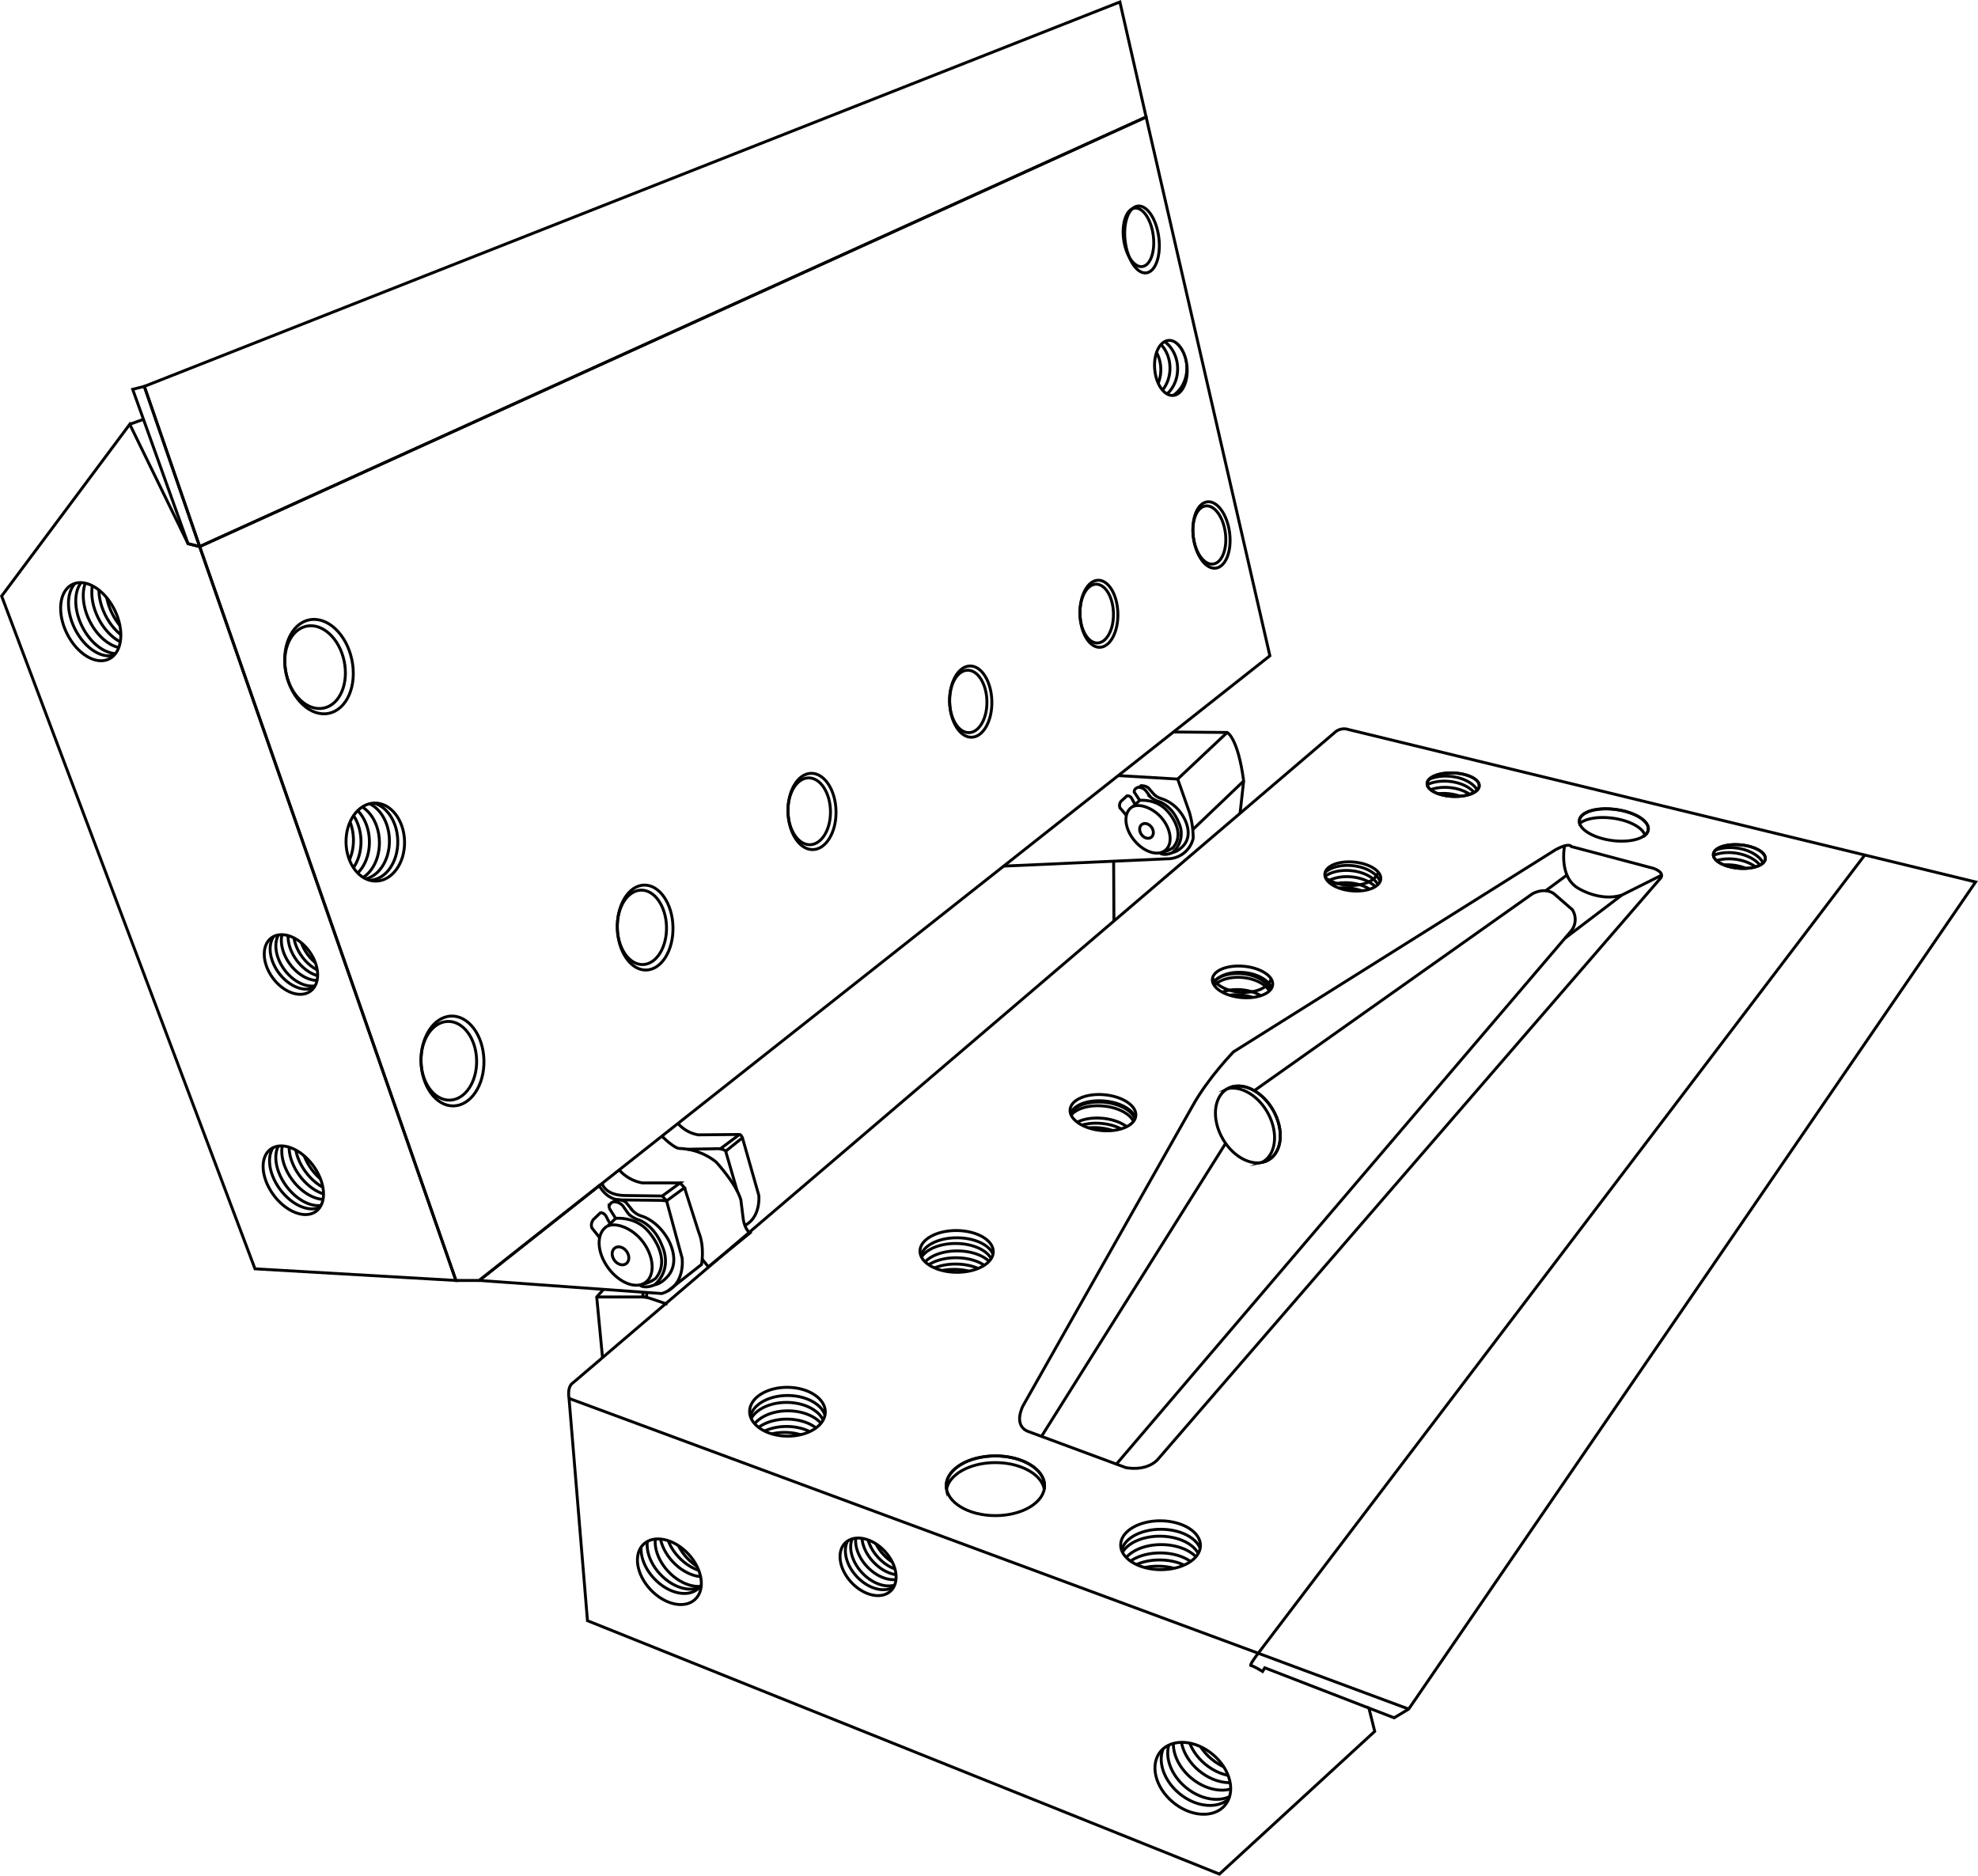 <svg xmlns="http://www.w3.org/2000/svg" xmlns:xlink="http://www.w3.org/1999/xlink" viewBox="0 0 679.22 644.09"><defs><style>.cls-1,.cls-2{fill:none;}.cls-2{stroke:#000;stroke-miterlimit:10;}.cls-3{clip-path:url(#clip-path);}.cls-4{clip-path:url(#clip-path-2);}.cls-5{clip-path:url(#clip-path-3);}.cls-6{clip-path:url(#clip-path-4);}.cls-7{clip-path:url(#clip-path-5);}.cls-8{clip-path:url(#clip-path-6);}.cls-9{clip-path:url(#clip-path-7);}.cls-10{clip-path:url(#clip-path-8);}.cls-11{clip-path:url(#clip-path-9);}.cls-12{clip-path:url(#clip-path-10);}.cls-13{clip-path:url(#clip-path-11);}.cls-14{clip-path:url(#clip-path-12);}.cls-15{clip-path:url(#clip-path-13);}.cls-16{clip-path:url(#clip-path-14);}.cls-17{clip-path:url(#clip-path-15);}.cls-18{clip-path:url(#clip-path-16);}</style><clipPath id="clip-path"><ellipse class="cls-1" cx="229.88" cy="539.66" rx="8.92" ry="12.96" transform="translate(-305.77 300.58) rotate(-42.87)"/></clipPath><clipPath id="clip-path-2"><ellipse class="cls-1" cx="100.72" cy="405.28" rx="8.47" ry="13.23" transform="translate(-219.68 137.43) rotate(-36.15)"/></clipPath><clipPath id="clip-path-3"><ellipse class="cls-1" cx="99.9" cy="331.19" rx="7.76" ry="11.35" transform="translate(-176.13 122.69) rotate(-36.15)"/></clipPath><clipPath id="clip-path-4"><ellipse class="cls-1" cx="130.01" cy="288.53" rx="10.05" ry="13.4" transform="matrix(1, -0.02, 0.02, 1, -6.91, 3.22)"/></clipPath><clipPath id="clip-path-5"><ellipse class="cls-1" cx="402.06" cy="126.35" rx="5.57" ry="9.48" transform="translate(-9.37 35.01) rotate(-4.93)"/></clipPath><clipPath id="clip-path-6"><ellipse class="cls-1" cx="31.14" cy="213.48" rx="9.13" ry="14.27" transform="translate(-91.19 35.78) rotate(-26.25)"/></clipPath><clipPath id="clip-path-7"><ellipse class="cls-1" cx="409.6" cy="610.65" rx="10.68" ry="14.41" transform="translate(-321.62 533.28) rotate(-50.11)"/></clipPath><clipPath id="clip-path-8"><ellipse class="cls-1" cx="298.1" cy="537.97" rx="7.84" ry="11.36" transform="translate(-286.39 346.54) rotate(-42.87)"/></clipPath><clipPath id="clip-path-9"><ellipse class="cls-1" cx="270.3" cy="484.63" rx="8.39" ry="13" transform="matrix(0.01, -1, 1, 0.01, -216.93, 750.21)"/></clipPath><clipPath id="clip-path-10"><ellipse class="cls-1" cx="398.49" cy="530.57" rx="8.39" ry="13.7" transform="translate(-135.92 923.88) rotate(-89.44)"/></clipPath><clipPath id="clip-path-11"><ellipse class="cls-1" cx="328.37" cy="429.6" rx="7.17" ry="12.59" transform="matrix(0.01, -1, 1, 0.01, -104.39, 753.78)"/></clipPath><clipPath id="clip-path-12"><ellipse class="cls-1" cx="378.72" cy="382.03" rx="6.17" ry="11.34" transform="translate(-37.35 723) rotate(-84.58)"/></clipPath><clipPath id="clip-path-13"><ellipse class="cls-1" cx="426.64" cy="337.13" rx="5.39" ry="10.4" transform="translate(50.75 730.05) rotate(-84.58)"/></clipPath><clipPath id="clip-path-14"><ellipse class="cls-1" cx="464.52" cy="300.93" rx="4.96" ry="9.65" transform="translate(121.08 734.97) rotate(-84.58)"/></clipPath><clipPath id="clip-path-15"><ellipse class="cls-1" cx="498.97" cy="269.41" rx="4.03" ry="8.96" transform="translate(206.81 755.42) rotate(-87.35)"/></clipPath><clipPath id="clip-path-16"><ellipse class="cls-1" cx="597.31" cy="294.14" rx="4.03" ry="8.96" transform="translate(251.89 863.33) rotate(-84.97)"/></clipPath></defs><title>dwg</title><g id="圖層_2" data-name="圖層 2"><g id="圖層_2-2" data-name="圖層 2"><polygon class="cls-2" points="156.56 439.68 68.56 187.68 64.56 186.68 44.56 145.68 0.56 204.68 87.56 435.68 156.56 439.68"/><polygon class="cls-2" points="45.56 133.68 49.56 132.68 68.56 187.68 64.56 186.68 48.93 143.06 45.56 133.68"/><line class="cls-2" x1="44.56" y1="145.68" x2="49.26" y2="143.99"/><polygon class="cls-2" points="384.56 0.68 49.56 132.68 68.56 187.68 393.56 40.18 384.56 0.68"/><polygon class="cls-2" points="436.06 225.18 393.56 40.18 68.56 187.68 156.56 439.68 164.56 439.68 436.06 225.18"/><path class="cls-2" d="M205.76,407.13s2.14,4.38,6.64,4.88l14.66.17,1.84.17L234.23,432s1.33,9.67-7,12.17l-62.67-4.5Z"/><path class="cls-2" d="M206.78,406.32s.78,4,7.62,4.19l13,.17,1.5,1.67,6.16-4.5-1.5-1.67-6.16,4.5,6.16-4.5h-13a13.78,13.78,0,0,1-7.94-4.47"/><path class="cls-2" d="M229.29,443.32l11.61-9.14s1.16-6-1-11.17l-4.84-15.16"/><path class="cls-2" d="M227.29,390.12s3.44,3.56,5.77,4.23A21.31,21.31,0,0,1,245.9,399s6.83,7.34,8.5,13l.83,6.67s.5,3.5,2.33,4.67L243.23,435l-2.11-2.65"/><polyline class="cls-2" points="207.24 442.74 204.9 445.35 206.9 466.18"/><path class="cls-2" d="M229.23,447.85c-.67-.17-7-2.5-7.83-2.5H204.9"/><polyline class="cls-2" points="220.89 443.72 220.63 445.35 221.99 445.46 222.14 443.81"/><path class="cls-2" d="M236.05,394.62l10.64-.19s2,.12,2.5.87l4,13.81"/><path class="cls-2" d="M232.81,385.76a11.86,11.86,0,0,0,7,3.92l14.13-.13s.5,0,1,1.13l5.62,19.75s.82,7.45-4.77,10.35"/><line class="cls-2" x1="247.3" y1="394.5" x2="253.94" y2="389.55"/><line class="cls-2" x1="249.19" y1="395.3" x2="254.94" y2="390.68"/><path class="cls-2" d="M458.73,251.18l-262,223.67s-2,1-1.33,5.33l6.33,76.33,217,87,53.33-49-2-8,8.67,3.34,5-3,194.67-284L463.06,250.51A4.78,4.78,0,0,0,458.73,251.18Z"/><path class="cls-2" d="M483.73,586.85l-51.67-19.17s-3.25,4.25-2.5,4.25,4,2,4,2l.75-1.25,35.75,13.83"/><polyline class="cls-2" points="195.4 480.18 432.06 567.68 640.34 293.6"/><path class="cls-2" d="M220.86,426.54c3.83,5.19,4.1,11.44.76,13.84s-9.11.09-12.87-5.15-4-11.3-.76-13.84C210.64,419.32,217,421.33,220.86,426.54Z"/><ellipse class="cls-2" cx="214.88" cy="431.67" rx="2.61" ry="3.33" transform="matrix(0.81, -0.58, 0.58, 0.81, -211.35, 206.2)"/><path class="cls-2" d="M208.68,421l2.72-2.63s6.83-.84,11.33,4.58c0,0,8.17,8.92,2.42,16a11.29,11.29,0,0,1-4.81,2.1"/><path class="cls-2" d="M205.91,425l-2.68-3.37a3.07,3.07,0,0,1,.58-2.92l2.34-2.25s.91-.25,1.83.92l1.51,2.84"/><path class="cls-2" d="M211.4,418.35l-2.25-3.59a2,2,0,0,1,1.5-2.08,3.93,3.93,0,0,1,3.25,1.42l2,2.83a9.82,9.82,0,0,0,3.58,2s5.25,1.75,7.92,9c0,0,3.75,7.33-2.5,13.17,0,0-3.2,1.68-5.31.13"/><path class="cls-2" d="M211.15,412.69l.8-.74s2.45-.1,3.45,1.48l1.91,2.33a7.32,7.32,0,0,0,3.09,1.84s5.08,1.33,8.83,7.66c0,0,4.93,7.82-.17,13.25,0,0-2.16,2.42-4.16,2.59"/><path class="cls-2" d="M399.24,281.29c3.2,4.09,3.42,9,.63,10.9s-7.58.08-10.72-4.06-3.33-8.9-.63-10.9C390.73,275.59,396,277.18,399.24,281.29Z"/><ellipse class="cls-2" cx="393.7" cy="285.33" rx="2.14" ry="2.73" transform="translate(-92.52 283) rotate(-35.66)"/><path class="cls-2" d="M389.1,276.9l2.26-2.07s5.69-.66,9.44,3.61c0,0,6.81,7,2,12.61a9.72,9.72,0,0,1-4,1.66"/><path class="cls-2" d="M386.79,280l-2.23-2.65a2.3,2.3,0,0,1,.48-2.3l1.95-1.77a1.6,1.6,0,0,1,1.53.72l1.25,2.24"/><path class="cls-2" d="M391.36,274.83,389.49,272s-.21-1.11,1.25-1.64a3.37,3.37,0,0,1,2.7,1.12l1.67,2.23a8.4,8.4,0,0,0,3,1.58s4.37,1.38,6.59,7.09a8.56,8.56,0,0,1-2.08,10.38s-2.66,1.33-4.42.1"/><path class="cls-2" d="M391.15,270.37l.67-.59s2-.08,2.87,1.17l1.6,1.84a6.21,6.21,0,0,0,2.57,1.45,13.5,13.5,0,0,1,7.36,6s4.11,6.16-.14,10.44c0,0-1.8,1.91-3.47,2"/><path class="cls-2" d="M344.65,297.4l57.08-2.55a9.09,9.09,0,0,0,8-7,32,32,0,0,0-1.33-9l-4-11.34L384,266.32"/><path class="cls-2" d="M402.94,251.35l18.46.16s3.66,1.67,5.66,16.67l-1.24,11.1"/><line class="cls-2" x1="404.4" y1="267.51" x2="421.4" y2="251.51"/><line class="cls-2" x1="409.58" y1="284.86" x2="427.06" y2="268.18"/><line class="cls-2" x1="382.41" y1="295.71" x2="382.51" y2="316.25"/><ellipse class="cls-2" cx="229.88" cy="539.66" rx="8.92" ry="12.96" transform="translate(-305.77 300.58) rotate(-42.87)"/><g class="cls-3"><ellipse class="cls-2" cx="231.96" cy="537.36" rx="8.92" ry="12.96" transform="matrix(0.73, -0.68, 0.68, 0.73, -303.65, 301.38)"/><ellipse class="cls-2" cx="234.05" cy="535.89" rx="8.92" ry="12.96" transform="matrix(0.73, -0.68, 0.68, 0.73, -302.09, 302.4)"/><ellipse class="cls-2" cx="235.96" cy="533.45" rx="8.92" ry="12.96" transform="translate(-299.91 303.05) rotate(-42.87)"/><ellipse class="cls-2" cx="238.4" cy="531.61" rx="8.92" ry="12.96" transform="matrix(0.73, -0.68, 0.68, 0.73, -298.01, 304.22)"/><ellipse class="cls-2" cx="240.4" cy="529.99" rx="8.92" ry="12.96" transform="matrix(0.73, -0.68, 0.68, 0.73, -296.37, 305.15)"/><ellipse class="cls-2" cx="242.45" cy="528.83" rx="8.92" ry="12.96" transform="translate(-295.04 306.24) rotate(-42.87)"/></g><ellipse class="cls-2" cx="100.72" cy="405.28" rx="8.47" ry="13.23" transform="translate(-219.68 137.43) rotate(-36.15)"/><g class="cls-4"><ellipse class="cls-2" cx="102.93" cy="403.32" rx="8.47" ry="13.23" transform="translate(-218.1 138.36) rotate(-36.15)"/><ellipse class="cls-2" cx="105.07" cy="402.19" rx="8.47" ry="13.23" transform="translate(-217.01 139.41) rotate(-36.15)"/><ellipse class="cls-2" cx="107.13" cy="400.07" rx="8.47" ry="13.23" transform="translate(-215.37 140.21) rotate(-36.15)"/><ellipse class="cls-2" cx="109.65" cy="398.63" rx="8.47" ry="13.23" transform="translate(-214.04 141.42) rotate(-36.15)"/><ellipse class="cls-2" cx="111.72" cy="397.33" rx="8.47" ry="13.23" transform="translate(-212.87 142.39) rotate(-36.15)"/><ellipse class="cls-2" cx="113.81" cy="396.5" rx="8.47" ry="13.23" transform="translate(-211.98 143.46) rotate(-36.15)"/></g><ellipse class="cls-2" cx="99.9" cy="331.19" rx="7.76" ry="11.35" transform="translate(-176.13 122.69) rotate(-36.15)"/><g class="cls-5"><ellipse class="cls-2" cx="101.93" cy="329.42" rx="7.76" ry="11.35" transform="translate(-174.7 123.54) rotate(-36.15)"/><ellipse class="cls-2" cx="103.88" cy="328.36" rx="7.76" ry="11.35" transform="translate(-173.69 124.49) rotate(-36.15)"/><ellipse class="cls-2" cx="105.78" cy="326.44" rx="7.76" ry="11.35" transform="translate(-172.2 125.24) rotate(-36.15)"/><ellipse class="cls-2" cx="108.08" cy="325.11" rx="7.76" ry="11.35" transform="translate(-170.97 126.34) rotate(-36.15)"/><ellipse class="cls-2" cx="109.97" cy="323.91" rx="7.76" ry="11.35" transform="translate(-169.9 127.23) rotate(-36.15)"/><ellipse class="cls-2" cx="111.86" cy="323.12" rx="7.76" ry="11.35" transform="translate(-169.07 128.19) rotate(-36.15)"/></g><ellipse class="cls-2" cx="130.01" cy="288.53" rx="10.05" ry="13.4" transform="matrix(1, -0.02, 0.02, 1, -6.91, 3.22)"/><g class="cls-6"><ellipse class="cls-2" cx="126.54" cy="288.89" rx="10.05" ry="13.4" transform="translate(-6.92 3.13) rotate(-1.38)"/><ellipse class="cls-2" cx="123.68" cy="288.61" rx="10.05" ry="13.4" transform="translate(-6.92 3.06) rotate(-1.38)"/><ellipse class="cls-2" cx="120.24" cy="289.2" rx="10.05" ry="13.4" transform="translate(-6.93 2.98) rotate(-1.38)"/><ellipse class="cls-2" cx="116.81" cy="288.95" rx="10.05" ry="13.4" transform="translate(-6.93 2.9) rotate(-1.38)"/><ellipse class="cls-2" cx="113.91" cy="288.84" rx="10.05" ry="13.4" transform="translate(-6.92 2.83) rotate(-1.38)"/><ellipse class="cls-2" cx="111.32" cy="288.34" rx="10.05" ry="13.4" transform="translate(-6.91 2.76) rotate(-1.38)"/></g><g class="cls-7"><ellipse class="cls-2" cx="398.36" cy="126.27" rx="9.21" ry="10.87" transform="translate(-2.93 9.63) rotate(-1.38)"/><ellipse class="cls-2" cx="395.17" cy="126.57" rx="9.21" ry="10.87" transform="translate(-2.93 9.55) rotate(-1.38)"/><ellipse class="cls-2" cx="392.55" cy="126.35" rx="9.21" ry="10.87" transform="translate(-2.93 9.49) rotate(-1.38)"/><ellipse class="cls-2" cx="389.4" cy="126.84" rx="9.21" ry="10.87" transform="translate(-2.94 9.42) rotate(-1.38)"/></g><ellipse class="cls-2" cx="31.14" cy="213.48" rx="9.13" ry="14.27" transform="translate(-91.19 35.78) rotate(-26.25)"/><g class="cls-8"><ellipse class="cls-2" cx="33.84" cy="211.81" rx="9.13" ry="14.27" transform="translate(-90.18 36.8) rotate(-26.25)"/><ellipse class="cls-2" cx="36.33" cy="211" rx="9.13" ry="14.27" transform="translate(-89.56 37.82) rotate(-26.25)"/><ellipse class="cls-2" cx="38.91" cy="209.13" rx="9.13" ry="14.27" transform="translate(-88.47 38.77) rotate(-26.25)"/><ellipse class="cls-2" cx="41.85" cy="208.07" rx="9.13" ry="14.27" transform="translate(-87.7 39.96) rotate(-26.25)"/><ellipse class="cls-2" cx="44.29" cy="207.08" rx="9.13" ry="14.27" transform="translate(-87.01 40.94) rotate(-26.25)"/><ellipse class="cls-2" cx="46.66" cy="206.58" rx="9.13" ry="14.27" transform="translate(-86.55 41.93) rotate(-26.25)"/></g><ellipse class="cls-2" cx="409.6" cy="610.65" rx="10.68" ry="14.41" transform="translate(-321.62 533.28) rotate(-50.11)"/><g class="cls-9"><ellipse class="cls-2" cx="411.74" cy="607.62" rx="10.68" ry="14.41" transform="translate(-318.52 533.84) rotate(-50.11)"/><ellipse class="cls-2" cx="413.98" cy="605.53" rx="10.68" ry="14.41" transform="translate(-316.12 534.81) rotate(-50.11)"/><ellipse class="cls-2" cx="415.91" cy="602.37" rx="10.68" ry="14.41" transform="translate(-313 535.16) rotate(-50.11)"/><ellipse class="cls-2" cx="418.52" cy="599.8" rx="10.68" ry="14.41" transform="translate(-310.1 536.24) rotate(-50.11)"/><ellipse class="cls-2" cx="420.64" cy="597.56" rx="10.68" ry="14.41" transform="translate(-307.61 537.06) rotate(-50.11)"/><ellipse class="cls-2" cx="422.87" cy="595.85" rx="10.68" ry="14.41" transform="translate(-305.51 538.15) rotate(-50.11)"/></g><ellipse class="cls-2" cx="298.1" cy="537.97" rx="7.84" ry="11.36" transform="translate(-286.39 346.54) rotate(-42.87)"/><g class="cls-10"><ellipse class="cls-2" cx="299.93" cy="535.95" rx="7.84" ry="11.36" transform="translate(-284.53 347.24) rotate(-42.87)"/><ellipse class="cls-2" cx="301.76" cy="534.65" rx="7.84" ry="11.36" transform="translate(-283.16 348.14) rotate(-42.87)"/><ellipse class="cls-2" cx="303.44" cy="532.51" rx="7.84" ry="11.36" transform="translate(-281.25 348.71) rotate(-42.87)"/><ellipse class="cls-2" cx="305.59" cy="530.9" rx="7.84" ry="11.36" transform="translate(-279.58 349.74) rotate(-42.87)"/><ellipse class="cls-2" cx="307.34" cy="529.47" rx="7.84" ry="11.36" transform="translate(-278.14 350.56) rotate(-42.87)"/><ellipse class="cls-2" cx="309.14" cy="528.45" rx="7.84" ry="11.36" transform="translate(-276.97 351.51) rotate(-42.87)"/></g><ellipse class="cls-2" cx="270.3" cy="484.63" rx="8.39" ry="13" transform="matrix(0.01, -1, 1, 0.01, -216.93, 750.21)"/><g class="cls-11"><ellipse class="cls-2" cx="270.54" cy="487.53" rx="8.39" ry="13" transform="translate(-219.59 753.33) rotate(-89.44)"/><ellipse class="cls-2" cx="270.18" cy="489.91" rx="8.39" ry="13" transform="translate(-222.33 755.32) rotate(-89.44)"/><ellipse class="cls-2" cx="270.64" cy="492.8" rx="8.39" ry="13" transform="translate(-224.76 758.64) rotate(-89.44)"/><ellipse class="cls-2" cx="270.3" cy="495.65" rx="8.39" ry="13" transform="translate(-227.96 761.12) rotate(-89.44)"/><ellipse class="cls-2" cx="270.1" cy="498.07" rx="8.39" ry="13" transform="matrix(0.01, -1, 1, 0.01, -230.57, 763.32)"/><ellipse class="cls-2" cx="269.53" cy="500.21" rx="8.39" ry="13" transform="translate(-233.28 764.87) rotate(-89.44)"/></g><ellipse class="cls-2" cx="398.49" cy="530.57" rx="8.39" ry="13.7" transform="translate(-135.92 923.88) rotate(-89.44)"/><g class="cls-12"><ellipse class="cls-2" cx="398.75" cy="533.47" rx="8.39" ry="13.7" transform="translate(-138.57 927.02) rotate(-89.44)"/><ellipse class="cls-2" cx="398.37" cy="535.85" rx="8.39" ry="13.7" transform="translate(-141.33 928.99) rotate(-89.44)"/><ellipse class="cls-2" cx="398.86" cy="538.74" rx="8.39" ry="13.7" transform="translate(-143.73 932.34) rotate(-89.44)"/><ellipse class="cls-2" cx="398.49" cy="541.59" rx="8.39" ry="13.7" transform="translate(-146.94 934.8) rotate(-89.44)"/><ellipse class="cls-2" cx="398.29" cy="544.01" rx="8.39" ry="13.7" transform="translate(-149.56 936.99) rotate(-89.44)"/><ellipse class="cls-2" cx="397.69" cy="546.15" rx="8.39" ry="13.7" transform="translate(-152.3 938.51) rotate(-89.44)"/></g><ellipse class="cls-2" cx="328.37" cy="429.6" rx="7.17" ry="12.59" transform="matrix(0.01, -1, 1, 0.01, -104.39, 753.78)"/><g class="cls-13"><ellipse class="cls-2" cx="328.61" cy="432.08" rx="7.17" ry="12.59" transform="matrix(0.01, -1, 1, 0.01, -106.64, 756.48)"/><ellipse class="cls-2" cx="328.26" cy="434.12" rx="7.17" ry="12.59" transform="translate(-109.02 758.15) rotate(-89.44)"/><ellipse class="cls-2" cx="328.71" cy="436.58" rx="7.17" ry="12.59" transform="matrix(0.01, -1, 1, 0.01, -111.04, 761.04)"/><ellipse class="cls-2" cx="328.38" cy="439.03" rx="7.17" ry="12.59" transform="translate(-113.81 763.12) rotate(-89.44)"/><ellipse class="cls-2" cx="328.19" cy="441.09" rx="7.17" ry="12.59" transform="matrix(0.01, -1, 1, 0.01, -116.07, 764.99)"/><ellipse class="cls-2" cx="327.64" cy="442.93" rx="7.17" ry="12.59" transform="matrix(0.01, -1, 1, 0.01, -118.45, 766.25)"/></g><ellipse class="cls-2" cx="378.72" cy="382.03" rx="6.17" ry="11.34" transform="translate(-37.35 723) rotate(-84.58)"/><g class="cls-14"><ellipse class="cls-2" cx="378.76" cy="384.18" rx="6.17" ry="11.34" transform="translate(-39.46 724.98) rotate(-84.58)"/><ellipse class="cls-2" cx="378.3" cy="385.9" rx="6.17" ry="11.34" transform="translate(-41.59 726.08) rotate(-84.58)"/><ellipse class="cls-2" cx="378.52" cy="388.05" rx="6.17" ry="11.34" transform="matrix(0.09, -1, 1, 0.09, -43.52, 728.25)"/><ellipse class="cls-2" cx="378.05" cy="390.11" rx="6.17" ry="11.34" transform="translate(-46.01 729.65) rotate(-84.58)"/><ellipse class="cls-2" cx="377.73" cy="391.87" rx="6.17" ry="11.34" transform="translate(-48.05 730.93) rotate(-84.58)"/><ellipse class="cls-2" cx="377.1" cy="393.4" rx="6.17" ry="11.34" transform="translate(-50.14 731.68) rotate(-84.58)"/></g><g class="cls-15"><ellipse class="cls-2" cx="426.57" cy="337.91" rx="6.17" ry="10.4" transform="matrix(0.09, -1, 1, 0.09, 49.91, 730.68)"/><ellipse class="cls-2" cx="426.59" cy="340.06" rx="6.17" ry="10.4" transform="translate(47.78 732.64) rotate(-84.58)"/><ellipse class="cls-2" cx="426.15" cy="341.78" rx="6.17" ry="10.4" transform="translate(45.67 733.76) rotate(-84.58)"/><ellipse class="cls-2" cx="426.34" cy="343.92" rx="6.17" ry="10.4" transform="matrix(0.09, -1, 1, 0.09, 43.71, 735.89)"/><ellipse class="cls-2" cx="425.89" cy="345.99" rx="6.17" ry="10.4" transform="translate(41.24 737.32) rotate(-84.58)"/><ellipse class="cls-2" cx="425.58" cy="347.75" rx="6.17" ry="10.4" transform="translate(39.21 738.61) rotate(-84.58)"/><ellipse class="cls-2" cx="424.99" cy="349.29" rx="6.17" ry="10.4" transform="translate(37.15 739.41) rotate(-84.58)"/></g><ellipse class="cls-2" cx="426.64" cy="337.13" rx="5.39" ry="10.4" transform="translate(50.75 730.05) rotate(-84.58)"/><g class="cls-16"><ellipse class="cls-2" cx="463.74" cy="301.2" rx="6.17" ry="10.4" transform="matrix(0.09, -1, 1, 0.09, 120.1, 734.44)"/><ellipse class="cls-2" cx="463.75" cy="303.35" rx="6.17" ry="10.4" transform="translate(117.98 736.4) rotate(-84.58)"/><ellipse class="cls-2" cx="463.31" cy="305.07" rx="6.17" ry="10.4" transform="translate(115.87 737.52) rotate(-84.58)"/><ellipse class="cls-2" cx="463.51" cy="307.22" rx="6.17" ry="10.4" transform="translate(113.91 739.66) rotate(-84.58)"/><ellipse class="cls-2" cx="463.05" cy="309.29" rx="6.17" ry="10.4" transform="translate(111.44 741.08) rotate(-84.58)"/><ellipse class="cls-2" cx="462.75" cy="311.05" rx="6.17" ry="10.4" transform="translate(109.41 742.37) rotate(-84.58)"/><ellipse class="cls-2" cx="462.16" cy="312.58" rx="6.17" ry="10.4" transform="translate(107.35 743.17) rotate(-84.58)"/><ellipse class="cls-1" cx="463.81" cy="300.43" rx="5.39" ry="10.4" transform="matrix(0.09, -1, 1, 0.09, 120.94, 733.81)"/></g><ellipse class="cls-2" cx="464.52" cy="300.93" rx="4.96" ry="9.65" transform="translate(121.08 734.97) rotate(-84.58)"/><g class="cls-17"><ellipse class="cls-2" cx="497.43" cy="272.7" rx="6.17" ry="10.4" transform="translate(179 742.16) rotate(-84.58)"/><ellipse class="cls-2" cx="496.99" cy="274.42" rx="6.17" ry="10.4" transform="translate(176.89 743.29) rotate(-84.58)"/><ellipse class="cls-2" cx="497.19" cy="276.56" rx="6.17" ry="10.4" transform="translate(174.93 745.42) rotate(-84.58)"/><ellipse class="cls-2" cx="496.73" cy="278.63" rx="6.17" ry="10.4" transform="translate(172.45 746.85) rotate(-84.58)"/><ellipse class="cls-2" cx="496.43" cy="280.39" rx="6.17" ry="10.4" transform="translate(170.43 748.14) rotate(-84.58)"/><ellipse class="cls-2" cx="495.84" cy="281.93" rx="6.17" ry="10.4" transform="translate(168.37 748.94) rotate(-84.58)"/><ellipse class="cls-1" cx="498.2" cy="270.27" rx="4.96" ry="9.65" transform="translate(182.1 740.74) rotate(-84.58)"/></g><ellipse class="cls-2" cx="498.97" cy="269.41" rx="4.03" ry="8.96" transform="translate(206.81 755.42) rotate(-87.35)"/><ellipse class="cls-2" cx="498.97" cy="269.41" rx="4.03" ry="8.96" transform="translate(206.81 755.42) rotate(-87.35)"/><g class="cls-18"><ellipse class="cls-2" cx="595.64" cy="297.35" rx="6.17" ry="10.4" transform="translate(220.15 847.09) rotate(-82.2)"/><ellipse class="cls-2" cx="595.13" cy="299.05" rx="6.17" ry="10.4" transform="translate(218.03 848.06) rotate(-82.2)"/><ellipse class="cls-2" cx="595.23" cy="301.21" rx="6.17" ry="10.4" transform="translate(215.98 850.02) rotate(-82.2)"/><ellipse class="cls-2" cx="594.69" cy="303.26" rx="6.17" ry="10.4" transform="translate(213.49 851.25) rotate(-82.2)"/><ellipse class="cls-2" cx="594.31" cy="305" rx="6.17" ry="10.4" transform="translate(211.43 852.39) rotate(-82.2)"/><ellipse class="cls-2" cx="593.66" cy="306.51" rx="6.17" ry="10.4" transform="translate(209.37 853.05) rotate(-82.2)"/><ellipse class="cls-1" cx="596.5" cy="294.96" rx="4.96" ry="9.65" transform="translate(223.26 845.89) rotate(-82.2)"/></g><ellipse class="cls-2" cx="597.31" cy="294.14" rx="4.03" ry="8.96" transform="translate(251.89 863.33) rotate(-84.97)"/><ellipse class="cls-2" cx="597.31" cy="294.14" rx="4.03" ry="8.96" transform="translate(251.89 863.33) rotate(-84.97)"/><path class="cls-2" d="M341.81,502.23c8.68,0,15.83,4,16.77,9.1a6.31,6.31,0,0,0,.11-1.15c0-5.66-7.56-10.25-16.88-10.25s-16.87,4.59-16.87,10.25a6.31,6.31,0,0,0,.11,1.15C326,506.21,333.13,502.23,341.81,502.23Z"/><ellipse class="cls-2" cx="341.81" cy="510.18" rx="16.88" ry="10.25"/><path class="cls-2" d="M554.93,278c-6.54-.89-12.17.77-12.57,3.71a2.5,2.5,0,0,0,.08,1.05c2-1.7,6.46-2.49,11.41-1.81,5.77.79,10.31,3.3,11,5.9a3,3,0,0,0,1.15-1.89C566.45,282,561.47,278.86,554.93,278Z"/><ellipse class="cls-2" cx="554.2" cy="283.29" rx="5.38" ry="11.95" transform="translate(198.27 793.89) rotate(-82.2)"/><ellipse class="cls-2" cx="109.54" cy="228.9" rx="11.53" ry="16.39" transform="translate(-45.13 27.72) rotate(-11.98)"/><ellipse class="cls-2" cx="108.21" cy="229.08" rx="10.19" ry="14.37" transform="translate(-45.2 27.45) rotate(-11.98)"/><ellipse class="cls-2" cx="155.36" cy="364.33" rx="10.8" ry="15.43" transform="translate(-8.96 3.95) rotate(-1.42)"/><ellipse class="cls-2" cx="154.1" cy="364.26" rx="9.55" ry="13.52" transform="translate(-8.96 3.92) rotate(-1.42)"/><ellipse class="cls-2" cx="221.52" cy="318.51" rx="9.56" ry="14.59" transform="translate(-7.81 5.58) rotate(-1.42)"/><ellipse class="cls-2" cx="220.41" cy="318.44" rx="8.45" ry="12.78" transform="translate(-7.81 5.55) rotate(-1.42)"/><ellipse class="cls-2" cx="278.82" cy="278.65" rx="8.25" ry="13.1" transform="translate(-6.81 6.98) rotate(-1.42)"/><ellipse class="cls-2" cx="277.86" cy="278.59" rx="7.3" ry="11.48" transform="translate(-6.8 6.96) rotate(-1.42)"/><ellipse class="cls-2" cx="333.33" cy="240.93" rx="7.25" ry="12.24" transform="translate(-5.86 8.32) rotate(-1.42)"/><ellipse class="cls-2" cx="332.48" cy="240.87" rx="6.41" ry="10.72" transform="translate(-5.86 8.3) rotate(-1.42)"/><ellipse class="cls-2" cx="377.35" cy="210.77" rx="6.51" ry="11.52" transform="translate(-5.1 9.4) rotate(-1.42)"/><ellipse class="cls-2" cx="376.59" cy="210.71" rx="5.75" ry="10.1" transform="translate(-5.1 9.38) rotate(-1.42)"/><ellipse class="cls-2" cx="416.01" cy="183.69" rx="6.27" ry="11.48" transform="translate(-20.15 54.97) rotate(-7.38)"/><ellipse class="cls-2" cx="415.28" cy="183.7" rx="5.55" ry="10.06" transform="translate(-20.16 54.87) rotate(-7.38)"/><ellipse class="cls-2" cx="392.15" cy="82.22" rx="5.81" ry="11.57" transform="translate(-7.31 51.06) rotate(-7.38)"/><ellipse class="cls-2" cx="391.47" cy="82.23" rx="5.14" ry="10.14" transform="matrix(0.99, -0.13, 0.13, 0.99, -7.32, 50.98)"/><ellipse class="cls-2" cx="402.06" cy="126.35" rx="5.57" ry="9.48" transform="translate(-9.37 35.01) rotate(-4.93)"/><path class="cls-2" d="M386.56,503.93s6.5,1.5,10.75-2.5l173-200s1.5-1.75-2.5-3.25l-28.25-7.5s-.5-1.5-5.25,1l-110.75,69.5s-8.75,9-14,18.5l-58.25,103s-3.5,6.5,1.5,8.75l4.83,1.79Z"/><line class="cls-2" x1="357.64" y1="493.22" x2="420.81" y2="392.68"/><path class="cls-2" d="M437.12,381.13c-3.86-6.67-10.75-9.91-15.5-7.34,4.54-.94,10.18,2.26,13.52,8,3.9,6.76,3.21,14.46-1.55,17.21l-.18.08a7,7,0,0,0,2.15-.8C440.32,395.59,441,387.88,437.12,381.13Z"/><ellipse class="cls-2" cx="428.5" cy="386.1" rx="9.95" ry="14.12" transform="translate(-135.64 265.98) rotate(-30)"/><path class="cls-2" d="M430.7,374.51,526.06,307s4-2.5,7.5-.16l6.34,5.5a6.25,6.25,0,0,1-.67,7.66L383.36,502.74"/><path class="cls-2" d="M537.25,290.44s-2.19,10.91,5,14.74c0,0,7.33,4.5,14.67,2.17l13.68-6.85"/><line class="cls-2" x1="530.74" y1="305.88" x2="538.06" y2="300.47"/><line class="cls-2" x1="537.39" y1="322.17" x2="556.9" y2="307.35"/></g></g></svg>